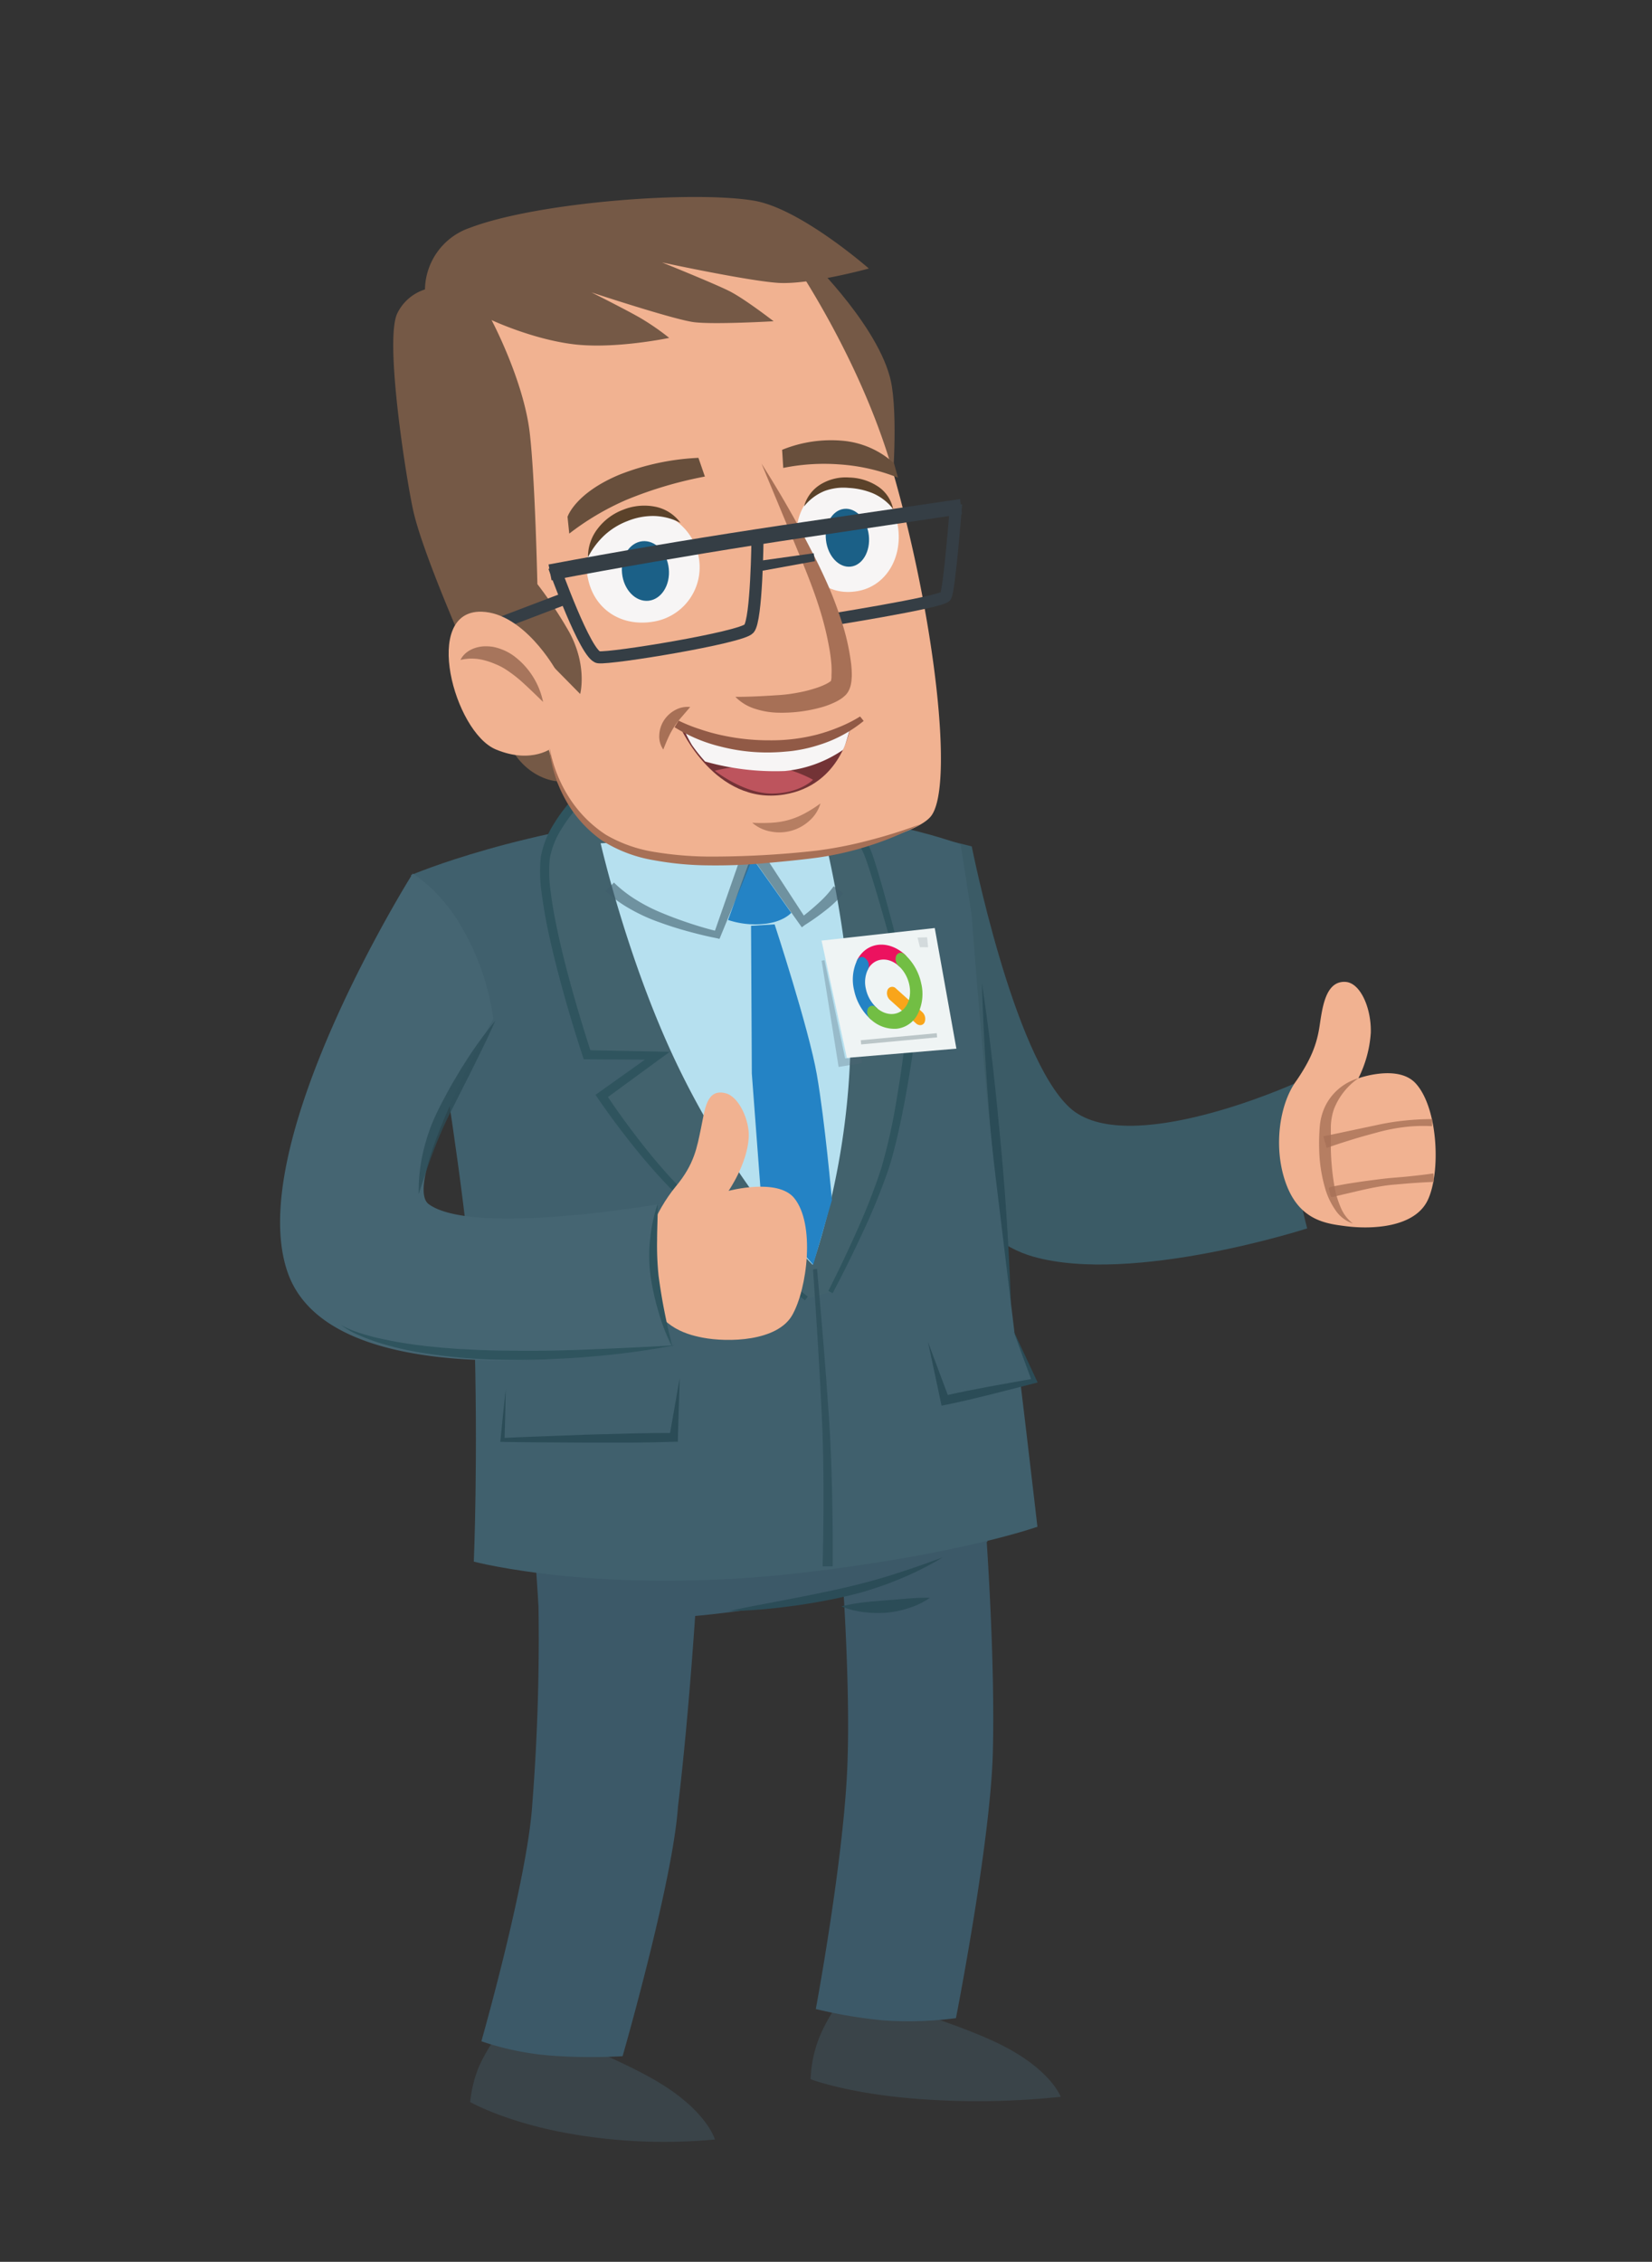 <svg xmlns="http://www.w3.org/2000/svg" width="410" height="561" viewBox="0 0 410 561">
  <rect x="0" y="0" width="410" height="561" fill="#333333" stroke="none"/>
  <defs>
    <style>
      .cls-1 {
        isolation: isolate;
      }

      .cls-2 {
        fill: #3c5968;
      }

      .cls-3 {
        fill: #3b5b66;
      }

      .cls-4 {
        fill: #2b4c57;
      }

      .cls-5 {
        fill: #3a4449;
      }

      .cls-6 {
        fill: #40606d;
      }

      .cls-7 {
        fill: #42626d;
      }

      .cls-8 {
        fill: #2f545e;
      }

      .cls-9 {
        fill: #b6e0ef;
      }

      .cls-10 {
        fill: #2483c5;
      }

      .cls-11 {
        opacity: 0.6;
      }

      .cls-12 {
        fill: #405e6b;
      }

      .cls-13 {
        opacity: 0.7;
      }

      .cls-14 {
        fill: #eff4f4;
      }

      .cls-15, .cls-22 {
        fill: #536872;
      }

      .cls-15 {
        stroke: #405a63;
        stroke-width: 1.04px;
      }

      .cls-15, .cls-29 {
        stroke-miterlimit: 10;
      }

      .cls-15, .cls-20 {
        opacity: 0.3;
      }

      .cls-16 {
        mix-blend-mode: multiply;
      }

      .cls-17 {
        fill: #f9a51a;
      }

      .cls-18 {
        fill: #ec125f;
      }

      .cls-19 {
        fill: #72be44;
      }

      .cls-21 {
        fill: #516672;
      }

      .cls-22 {
        opacity: 0.18;
      }

      .cls-23 {
        fill: #f1b291;
      }

      .cls-24 {
        fill: #456572;
      }

      .cls-25 {
        opacity: 0.77;
      }

      .cls-26 {
        opacity: 0.8;
      }

      .cls-27 {
        fill: #a77056;
      }

      .cls-28 {
        fill: #755946;
      }

      .cls-29 {
        fill: none;
        stroke: #353e45;
        stroke-width: 3px;
      }

      .cls-30 {
        fill: #a7755c;
      }

      .cls-31 {
        fill: #f7f5f5;
      }

      .cls-32 {
        fill: #684f3c;
      }

      .cls-33 {
        fill: #5b422a;
      }

      .cls-34 {
        fill: #1b6087;
      }

      .cls-35 {
        fill: #65262d;
        opacity: 0.9;
      }

      .cls-36 {
        fill: #cb5b65;
        opacity: 0.84;
      }

      .cls-37 {
        fill: #915a46;
      }

      .cls-38 {
        fill: #353e45;
      }
    </style>
  </defs>
  <title>Q_daumen_hoch</title>
  <g class="cls-1">
    <g id="Ebene_1" data-name="Ebene 1">
      <path class="cls-2" d="M244.63,353.38l.44,29s-28.32,12.44-59.75,16.92-51.48,1.79-51.48,1.79l-2.6-39Z"/>
      <path class="cls-3" d="M230.17,207.18l11,2.75s10.25,51.75,24.25,64.75,56-6,56-6,0,11,0,18,3,18,3,18-43.34,14-68,7c-31.79-9-35-72-35-72Z"/>
      <path class="cls-4" d="M243.7,243.88q1.56,10.24,2.7,20.52c.79,6.85,1.45,13.72,2.08,20.58s1.16,13.74,1.57,20.62.75,13.76.91,20.67q-1.53-10.24-2.64-20.53c-.76-6.86-1.43-13.72-2.06-20.58s-1.15-13.73-1.59-20.61S243.88,250.79,243.7,243.88Z"/>
      <path class="cls-5" d="M125.78,501.66A50.82,50.82,0,0,0,119,512.27a31.11,31.11,0,0,0-2.31,9.1s9.22,5.26,25.67,8a135.14,135.14,0,0,0,35.08,1.29s-1.94-6.93-13.9-14.13c-8.24-5-22.1-10.47-22.1-10.47"/>
      <path class="cls-5" d="M209.07,495.3s-4.32,5.88-6.14,11.13a31,31,0,0,0-1.75,9.27s8.71,3.41,25.52,4.81a195.68,195.68,0,0,0,36.55-.44s-2.41-6.76-15-13c-8.66-4.29-23-8.68-23-8.68"/>
      <path class="cls-2" d="M244.7,379.71s2.34,31.76,1.7,55.12c-.62,22.45-9.15,65.73-9.15,65.73a89.6,89.6,0,0,1-17.71.58,116.8,116.8,0,0,1-17.07-2.84s7.34-39.27,7.9-62.38c.57-18-1.15-43-1.15-43"/>
      <path class="cls-6" d="M238.42,209.46s-28.37-11.13-68-7.77C129.86,205.12,102,217.05,102,217.05s14.68,78.78,15.69,111.77-.1,58.51-.1,58.51,32.13,8.51,81.55,2.75c39.27-4.58,58.33-11.4,58.33-11.4s-4-34.78-10.33-86.35c-2.95-24.15-6-65.42-6-65.42"/>
      <path class="cls-2" d="M172.92,394.82s-1.77,29.37-4.66,53.31C167,466.67,154.52,510,154.52,510a139.64,139.64,0,0,1-16.72-.07,70.5,70.5,0,0,1-18.33-3.63s11.41-40,12.63-58.73a525.88,525.88,0,0,0,1.47-53.1"/>
      <g>
        <polyline class="cls-6" points="168.69 341.79 167.17 356.57 124.67 357.22 125.48 344.58"/>
        <path class="cls-4" d="M168.69,341.79l-.45,14.89,0,.93-1,0c-3.54.12-7.08.17-10.62.21l-10.63,0c-7.09-.06-14.17-.06-21.26-.18h-.56l.05-.52.63-6.3.67-6.3-.13,6.34-.18,6.33-.5-.53c7.08-.33,14.16-.55,21.24-.83l10.62-.29c3.54-.07,7.08-.13,10.62-.12l-1.06,1Z"/>
      </g>
      <g>
        <path class="cls-7" d="M200.14,322.06s-20-15.45-30.39-25.29-20.38-24.94-20.38-24.94l13.85-10-17.51-.23s-11.53-34.33-10.49-47.84c.6-7.73,8.27-15.38,8.27-15.38L204,196s8.41,10.37,10.72,14.09,10.83,37.59,10.83,37.59l-12.66,6.19,13.06,3.55s-2.22,18.54-5.78,30.84-14,32.22-14,32.22"/>
        <path class="cls-8" d="M199.78,322.52q-7.14-5.46-14.14-11.09c-4.66-3.76-9.3-7.57-13.79-11.55-2.24-2-4.46-4.07-6.54-6.26s-4.07-4.45-6-6.76c-3.85-4.63-7.47-9.42-10.9-14.4h0l-.61-.91.9-.64L162.62,261h0l.58,1.85-17.51-.11h-.81l-.25-.77q-2.64-8-4.87-16.07c-1.49-5.39-2.87-10.83-4-16.34-.55-2.76-1-5.53-1.37-8.35a35.58,35.58,0,0,1-.17-8.65,22.89,22.89,0,0,1,3.2-8.15,39.55,39.55,0,0,1,5.26-6.84l.3-.31.46,0,60.47-2.43h0l.58,0,.35.44c3,3.73,5.87,7.46,8.67,11.33.7,1,1.38,1.94,2,3a22.74,22.74,0,0,1,1.39,3.49c.75,2.28,1.41,4.56,2.07,6.84,2.57,9.15,4.88,18.34,7.15,27.55h0l.13.52-.49.25-12.51,6.49h0l-.18-1.87,13.09,3.42h0l1,.25-.13,1c-.74,5.54-1.62,11-2.67,16.5q-.78,4.1-1.73,8.18c-.65,2.72-1.33,5.43-2.23,8.1a154.56,154.56,0,0,1-6.34,15.48q-3.51,7.58-7.41,14.95l-1.07-.56q3.75-7.4,7.13-15a153.11,153.11,0,0,0,6-15.41,136,136,0,0,0,3.65-16.11c.95-5.44,1.75-10.93,2.39-16.4l.83,1.23h0l-13-3.68-2.62-.74,2.44-1.13h0l12.8-5.9-.36.77h0c-2.41-9.16-4.87-18.31-7.58-27.37-.68-2.26-1.38-4.52-2.15-6.73a22.37,22.37,0,0,0-1.27-3.09c-.59-.94-1.3-1.9-2-2.84-2.82-3.76-5.8-7.45-8.79-11.1l.93.42h0l-60.47,2.43.76-.33a37.45,37.45,0,0,0-4.92,6.4,20.68,20.68,0,0,0-2.9,7.32,33.73,33.73,0,0,0,.19,8c.32,2.73.8,5.45,1.34,8.16,1.1,5.43,2.46,10.82,3.95,16.17s3.1,10.69,4.84,16l-1.06-.78,17.5.35,3,.06-2.45,1.79h0L150,272.75l.28-1.55h0c3.28,4.93,6.82,9.76,10.55,14.38,1.87,2.31,3.8,4.57,5.81,6.75s4.14,4.23,6.34,6.25c4.4,4,9,7.89,13.55,11.72s9.25,7.58,13.94,11.29Z"/>
      </g>
      <path class="cls-9" d="M201.68,313.7s-19.63-19.37-34.8-52.14c-11.6-25.06-17.81-52.4-17.81-52.4l55.3-2.52s6.63,25.9,6.75,48.57A185.71,185.71,0,0,1,201.68,313.7Z"/>
      <path class="cls-10" d="M187.55,214l8.82,12.41s-2,2.36-7,2.77a21.29,21.29,0,0,1-8.68-1l5.12-14Z"/>
      <g class="cls-11">
        <path class="cls-12" d="M209.33,221.55a27.87,27.87,0,0,1-4.55,4.34c-1.61,1.26-3.24,2.42-5,3.52h0L199,230l-.61-.85L185.21,210.6l2.64-.31-9,21.9-.28.68-.67-.16h0c-2.47-.48-4.88-1.08-7.29-1.74s-4.79-1.42-7.14-2.28a43.48,43.48,0,0,1-6.93-3.16,34.17,34.17,0,0,1-6.32-4.52l2.15-2.1a31.8,31.8,0,0,0,5.55,4.3,42.06,42.06,0,0,0,6.41,3.25c2.25.94,4.54,1.78,6.87,2.55s4.69,1.47,7,2h0l-1,.52L185,209.22l1-2.85,1.65,2.54L200.09,228l-1.43-.27h0c1.54-1.17,3.06-2.43,4.48-3.74a25.38,25.38,0,0,0,3.76-4.17Z"/>
      </g>
      <path class="cls-10" d="M192.25,229.27s8.46,25.74,10.47,37.22,3.75,31.14,3.75,31.14l-4.65,16.07-12.76-14.63-2.47-32.8-.19-36.65Z"/>
      <g>
        <polyline class="cls-6" points="230.31 332.85 234.53 347.28 256.71 342.44 251.52 330.02"/>
        <path class="cls-4" d="M230.31,332.85,235.6,347l-1.31-.78q2.76-.65,5.55-1.21l5.57-1.08,11.17-2-.42.8q-2.36-6.31-4.65-12.65,2.9,6.08,5.73,12.2l.29.62-.7.18-11,2.8-5.52,1.34q-2.76.64-5.54,1.21l-1.09.22-.21-1Z"/>
      </g>
      <g class="cls-13">
        <path class="cls-6" d="M202.28,314.77s2.47,30.47,2.94,44.71.19,29,.19,29"/>
        <path class="cls-4" d="M202.78,314.73c1.09,12.26,2.14,24.52,2.95,36.81.42,6.15.64,12.32.78,18.48s.19,12.32.15,18.49l-2.5,0c.16-6.13.23-12.28.22-18.42s-.11-12.27-.4-18.41c-.56-12.27-1.36-24.55-2.2-36.82Z"/>
      </g>
      <path class="cls-4" d="M180.84,399.61c4.5-1,9-1.8,13.49-2.67s9-1.74,13.42-2.72,8.82-2.1,13.18-3.46,8.66-2.86,13-4.47a77.24,77.24,0,0,1-12.41,6.06c-2.14.87-4.34,1.57-6.55,2.26s-4.48,1.19-6.72,1.71c-4.51.95-9,1.73-13.62,2.27A128.61,128.61,0,0,1,180.84,399.61Z"/>
      <path class="cls-4" d="M208.83,398.43a44.33,44.33,0,0,1,5.55-1c1.82-.22,3.65-.36,5.43-.49l5.38-.44a54.46,54.46,0,0,1,5.61-.2,19,19,0,0,1-5.15,2.51A24.05,24.05,0,0,1,220,400a29.56,29.56,0,0,1-5.67-.15A20.92,20.92,0,0,1,208.83,398.43Z"/>
      <polygon class="cls-14" points="203.9 233.3 231.99 230.18 237.36 260.1 210.18 262.39 203.9 233.3"/>
      <line class="cls-15" x1="213.68" y1="258.53" x2="232.53" y2="256.78"/>
      <g>
        <g class="cls-16">
          <path class="cls-17" d="M228.51,254.26a1.53,1.53,0,0,1-1.17-.43l-6.45-5.8a2.27,2.27,0,0,1-.57-2.6,1.27,1.27,0,0,1,2.08-.22l6.47,5.8a2.27,2.27,0,0,1,.57,2.61A1.18,1.18,0,0,1,228.51,254.26Z"/>
        </g>
        <g class="cls-16">
          <path class="cls-18" d="M224.2,240a1.52,1.52,0,0,1-1.16-.43c-2.68-2.4-6.1-2-7.63.83a1.26,1.26,0,0,1-2.07.22,2.26,2.26,0,0,1-.57-2.59c2.35-4.41,7.63-5,11.79-1.29a2.27,2.27,0,0,1,.57,2.61A1.19,1.19,0,0,1,224.2,240Z"/>
        </g>
        <g class="cls-16">
          <path class="cls-10" d="M217.13,253.14a1.51,1.51,0,0,1-1.15-.43,13.43,13.43,0,0,1-4-7.08,11.14,11.14,0,0,1,.82-7.6,1.26,1.26,0,0,1,2.07-.23,2.26,2.26,0,0,1,.57,2.59,7.2,7.2,0,0,0-.53,4.92,8.69,8.69,0,0,0,2.61,4.59,2.26,2.26,0,0,1,.57,2.59A1.17,1.17,0,0,1,217.13,253.14Z"/>
        </g>
        <g class="cls-16">
          <path class="cls-19" d="M222.53,255.16a8.59,8.59,0,0,1-6.55-2.45,2.26,2.26,0,0,1-.57-2.59,1.27,1.27,0,0,1,2.07-.21c2.67,2.41,6.1,2.06,7.64-.79s.6-7.14-2.09-9.54a2.27,2.27,0,0,1-.57-2.6,1.28,1.28,0,0,1,2.09-.23,13.42,13.42,0,0,1,4.07,7.12,11.11,11.11,0,0,1-.85,7.64A6.66,6.66,0,0,1,222.53,255.16Z"/>
        </g>
      </g>
      <g class="cls-20">
        <polygon class="cls-21" points="204.63 238.15 209.92 263.33 208.85 262.53 213.75 262.37 213.88 263.69 209.05 264.49 208.13 264.64 207.98 263.69 203.91 238.28 204.63 238.15"/>
      </g>
      <polygon class="cls-22" points="227.72 232.55 230.09 232.47 230.34 234.95 228.31 234.93 227.72 232.55"/>
      <path class="cls-23" d="M167.7,294.3c4.66-5.56,5.29-9.8,6.27-14.45s1.33-9.93,6.13-8.69c3.36.87,6,6.86,5.72,11.07-.43,6.57-5,13.14-5,13.14s12.18-3.26,16.29,1.79c5.24,6.43,3.25,22.41-.47,29s-16,6.83-22.29,5.61c-4.6-.89-11.17-2.91-14-11.95S163,300,167.7,294.3Z"/>
      <path class="cls-23" d="M321.78,268c3.46-5.07,5-8.77,5.71-13.46s1.49-11.29,6.43-11c3.71.21,6.45,6.51,6.29,12.61a29.51,29.51,0,0,1-3.08,11.3s9.79-3.54,14.2,1.24c5.61,6.09,6.28,22.15,3,29s-14,7.27-20.41,6.43c-4.64-.61-11.21-1.33-14.61-10.17S317.4,273.94,321.78,268Z"/>
      <path class="cls-24" d="M102.42,216.68s-42.26,67.09-31,99c12,34,95,18,95,18a48.64,48.64,0,0,1-4-15,72.08,72.08,0,0,1,1-20s-46,8-57,0c-6.86-5,16-46,16-46a61.71,61.71,0,0,0-8-23C109.06,220.5,102.42,216.68,102.42,216.68Z"/>
      <g class="cls-25">
        <path class="cls-4" d="M122.92,253.18c-1.59,3.66-3.34,7.2-5.09,10.73l-1.31,2.65-1.34,2.63-2.65,5.26A101,101,0,0,0,107.77,285c-1.4,3.63-2.61,7.34-3.85,11.15a42.57,42.57,0,0,1,1.47-11.91,47.79,47.79,0,0,1,1.91-5.75c.78-1.89,1.67-3.67,2.6-5.43s1.87-3.51,2.89-5.22l1.52-2.56,1.6-2.51A98.83,98.83,0,0,1,122.92,253.18Z"/>
      </g>
      <path class="cls-8" d="M167.42,333.68a195.3,195.3,0,0,1-20.84,2.8c-3.49.33-7,.49-10.5.66s-7,.17-10.53.13a137.5,137.5,0,0,1-21-1.76,77.24,77.24,0,0,1-10.3-2.41,49,49,0,0,1-5-1.85,22.45,22.45,0,0,1-4.6-2.58,26.25,26.25,0,0,0,4.82,2c.82.28,1.67.5,2.5.74s1.68.43,2.53.61a98.49,98.49,0,0,0,10.26,1.73c.86.12,1.72.2,2.59.28l2.59.26c1.73.11,3.46.3,5.2.35,3.47.2,6.94.34,10.42.35,7,.12,13.93,0,20.9-.29S160.42,334.09,167.42,333.68Z"/>
      <path class="cls-8" d="M163.25,298.52c0,3.05-.16,6-.17,9a73.6,73.6,0,0,0,.36,8.86c.39,2.93.87,5.9,1.45,8.83s1.22,5.87,2,8.79a42.89,42.89,0,0,1-3.41-8.45,64.07,64.07,0,0,1-2-8.92,38.64,38.64,0,0,1-.14-9.2A39.89,39.89,0,0,1,163.25,298.52Z"/>
      <g class="cls-26">
        <path class="cls-27" d="M337.13,267.44a16.68,16.68,0,0,0-6.07,7.67,14.32,14.32,0,0,0-.77,4.64q0,2.54,0,5.07a62.17,62.17,0,0,0,1,10,23.18,23.18,0,0,0,1.47,4.7,9.61,9.61,0,0,0,3,3.94,8.28,8.28,0,0,1-4.25-3.21,18.4,18.4,0,0,1-2.43-4.84,37,37,0,0,1-1.68-10.5,50.94,50.94,0,0,1,.13-5.28,14.36,14.36,0,0,1,1.44-5.41A13.35,13.35,0,0,1,337.13,267.44Z"/>
      </g>
      <g class="cls-26">
        <path class="cls-27" d="M328.44,281.84c2.24-.45,4.45-.93,6.68-1.4l6.67-1.41a58.54,58.54,0,0,1,6.8-1.09,66.82,66.82,0,0,1,6.9-.37l-.09,1.76a38.54,38.54,0,0,0-6.64.19,45.8,45.8,0,0,0-6.56,1.25c-2.17.59-4.35,1.17-6.51,1.84s-4.31,1.35-6.43,2.12Z"/>
      </g>
      <g class="cls-26">
        <path class="cls-27" d="M329.78,294.72a1.08,1.08,0,0,1,.76-.39l.81-.16,1.61-.3c1.07-.21,2.15-.38,3.24-.54,2.16-.34,4.34-.61,6.51-.89s4.35-.4,6.53-.62,4.34-.46,6.51-.78l.13,2.11c-2.16.07-4.32.22-6.48.38l-3.23.28q-1.62.12-3.21.39c-2.13.33-4.24.81-6.34,1.29l-3.16.74-1.58.38-.79.19a1,1,0,0,1-.83,0Z"/>
      </g>
      <path class="cls-28" d="M201.37,64.7s18,17.57,20,31.27c1.52,10-.09,27-.09,27L191.2,68Z"/>
      <path class="cls-23" d="M136.12,187.83s3,14.64,17,21.09c19.69,9,71.08,1.76,77.87-6.4,5.9-7.09,1-49.79-9.61-86.29C213,87.51,195.58,62.84,195.58,62.84s-29.11-4.29-52.48,1.28a84.17,84.17,0,0,0-32.61,16.3l21.28,92.51"/>
      <path class="cls-28" d="M122,79.39s7.88,14.81,9.45,27.78c1.35,11.19,1.92,37.71,1.92,37.71a104.58,104.58,0,0,1,8,12.06c4.46,8.39,2.62,15.19,2.62,15.19l-15.64-15.87,9.92,37.52s-7.51-.32-12-9.21-20.58-44.26-23.66-57.69c-1.64-7.13-7.29-42.46-4-49.17a11.47,11.47,0,0,1,6.86-5.92,16.44,16.44,0,0,1,11.13-15.28c16.85-6.41,55.57-9.28,70.61-6.72,11.55,2,28.42,16.81,28.42,16.81s-14.9,4.11-22.67,3.55-28.63-5.05-28.63-5.05,12.88,5.19,16.68,7.1S192,79.68,192,79.68s-14.73.86-19.75.23-25.44-7.38-25.44-7.38,8.1,4.05,11.9,6.21a61.49,61.49,0,0,1,7.38,5.07s-13.44,2.83-23.72,1.58S122,79.39,122,79.39Z"/>
      <line class="cls-29" x1="139.5" y1="148.73" x2="122.16" y2="155.33"/>
      <path class="cls-23" d="M137.84,166S130,152,119.49,151.72c-14.85-.34-6.79,29.86,3.58,34.17,9.09,3.78,14.24-.6,14.24-.6"/>
      <path class="cls-30" d="M134.79,174.11c-1.62-1.58-3.16-3.08-4.7-4.49a33.13,33.13,0,0,0-4.74-3.69,15.57,15.57,0,0,0-2.51-1.26,18.06,18.06,0,0,0-2.61-.89,12,12,0,0,0-5.94-.1c1.06-2.24,3.78-3.4,6.29-3.38a11.26,11.26,0,0,1,1.89.16,12.52,12.52,0,0,1,1.79.51,12.79,12.79,0,0,1,3.26,1.72,19,19,0,0,1,7.27,11.43Z"/>
      <path class="cls-31" d="M145.88,143.26c1.44,7.7,8.13,12.29,16.26,10.93a13.65,13.65,0,0,0,11.25-16.09,14,14,0,1,0-27.52,5.16Z"/>
      <path class="cls-31" d="M198.11,135.43c1.93,7.47,7.13,12.5,14.69,11.19,7.1-1.23,11.2-8.28,10.07-15.92-1.2-8.1-8-12.5-15.13-11.18S196.32,128.47,198.11,135.43Z"/>
      <path class="cls-32" d="M174.94,118.2A99.36,99.36,0,0,0,155.41,124a66.37,66.37,0,0,0-14.13,8.35l-.43-4.16s1.84-5.85,12.9-10.46a60.69,60.69,0,0,1,19.59-4.17Z"/>
      <path class="cls-33" d="M168.88,129.68a15.09,15.09,0,0,0-6.69-1.7,16.93,16.93,0,0,0-6.44,1.25,17.76,17.76,0,0,0-5.62,3.43,19.55,19.55,0,0,0-4.21,5.58,11.48,11.48,0,0,1,2.45-7.16,14.22,14.22,0,0,1,6.29-4.65,14,14,0,0,1,7.8-.78A10.19,10.19,0,0,1,168.88,129.68Z"/>
      <path class="cls-33" d="M221.65,126.23a12.9,12.9,0,0,0-5-3.87,18.23,18.23,0,0,0-6-1.34,13.46,13.46,0,0,0-6,.76,12.54,12.54,0,0,0-5.1,3.83,9.29,9.29,0,0,1,4.23-5.54,12,12,0,0,1,7-1.63,13.51,13.51,0,0,1,6.88,2.07A8.76,8.76,0,0,1,221.65,126.23Z"/>
      <path class="cls-32" d="M194.39,116.06a51,51,0,0,1,14-.87,47.8,47.8,0,0,1,14.48,3.29l-1-3.58a21.76,21.76,0,0,0-12.31-5.54,32.2,32.2,0,0,0-15.45,2.21Z"/>
      <ellipse class="cls-34" cx="160.18" cy="141.63" rx="5.83" ry="7.42" transform="translate(-13.75 17.27) rotate(-5.92)"/>
      <ellipse class="cls-34" cx="210.31" cy="133.39" rx="5.35" ry="7.21" transform="translate(-14.05 25.28) rotate(-6.66)"/>
      <path class="cls-29" d="M237.29,125s-1.65,21.38-2.61,22.9-31.36,6.27-31.36,6.27"/>
      <g>
        <path class="cls-23" d="M189,115s10.14,19.26,14.93,31.31,6,22.36,4.26,24.24-7.91,3.86-14.91,4-10.71-1.74-10.71-1.74"/>
        <path class="cls-27" d="M189,115q5.83,9.15,10.91,18.74c1.68,3.21,3.34,6.43,4.84,9.75a91.69,91.69,0,0,1,4,10.26,55.53,55.53,0,0,1,2.5,11,24.72,24.72,0,0,1,.15,3l-.06.82a5.81,5.81,0,0,1-.11.87,6,6,0,0,1-.73,2.12,7.19,7.19,0,0,1-.48.67,4.82,4.82,0,0,1-.41.4,7.06,7.06,0,0,1-.77.62,12,12,0,0,1-1.47.85,21.46,21.46,0,0,1-2.84,1.14,36.59,36.59,0,0,1-11.36,1.53,19.74,19.74,0,0,1-5.66-.93,11.75,11.75,0,0,1-5-3c3.84,0,7.13-.2,10.53-.42a38,38,0,0,0,5.06-.64,32.56,32.56,0,0,0,4.84-1.26,16.6,16.6,0,0,0,2.15-.9,7.08,7.08,0,0,0,.85-.51,2.31,2.31,0,0,0,.28-.22l.08-.07a.24.24,0,0,0-.1.11c0,.1.07-.14.1-.43a2.26,2.26,0,0,0,.06-.47l0-.53a22.85,22.85,0,0,0,0-2.39,40.73,40.73,0,0,0-.68-5.07c-.32-1.7-.69-3.41-1.14-5.11-1.75-6.79-4.51-13.38-7.25-20Z"/>
      </g>
      <path class="cls-35" d="M211,180.5s-2.1,14.27-16.43,16.57c-17.1,2.75-25.75-16.71-25.75-16.71"/>
      <path class="cls-36" d="M201.78,193.4s-3.25,3.41-10.25,3.42-14.14-5.66-14.14-5.66A47.83,47.83,0,0,1,190,189.85,30.35,30.35,0,0,1,201.78,193.4Z"/>
      <path class="cls-31" d="M211,180.5s-1.22,4.86-1.87,5.55a30.8,30.8,0,0,1-14.38,5.19A63.82,63.82,0,0,1,175,188.88a39.75,39.75,0,0,1-3.27-4.09,35.64,35.64,0,0,1-2.1-4.12s16.25,3.27,24.24,2.74A107.63,107.63,0,0,0,211,180.5Z"/>
      <g>
        <path class="cls-23" d="M213.91,178.26a36.9,36.9,0,0,1-17.84,6.6c-16.8,1.74-28.14-5.32-28.14-5.32"/>
        <path class="cls-37" d="M214.35,178.81a32.67,32.67,0,0,1-10.9,5.9,36.23,36.23,0,0,1-6.08,1.44c-1,.17-2.06.24-3.1.33s-2.07.13-3.1.15a46.43,46.43,0,0,1-12.31-1.45,38.65,38.65,0,0,1-11.44-4.81l1-1.63a40.31,40.31,0,0,0,5.41,2.16,47.66,47.66,0,0,0,5.66,1.54,54.63,54.63,0,0,0,11.64,1.18,45.35,45.35,0,0,0,11.57-1.4,42.84,42.84,0,0,0,5.54-1.87,33.76,33.76,0,0,0,5.22-2.64Z"/>
      </g>
      <path class="cls-27" d="M171.3,175.36l-2.22,2.58a22.3,22.3,0,0,0-1.76,2.33,20.51,20.51,0,0,0-1.4,2.54c-.43.93-.84,1.92-1.3,3.1a5.64,5.64,0,0,1-1-3.61,7.28,7.28,0,0,1,1.19-3.67,7.49,7.49,0,0,1,2.85-2.56A6.25,6.25,0,0,1,171.3,175.36Z"/>
      <g class="cls-26">
        <path class="cls-27" d="M203.62,199.28a9.05,9.05,0,0,1-2.7,4.25,11.05,11.05,0,0,1-9.7,2.7,9.6,9.6,0,0,1-4.53-2.16,45.64,45.64,0,0,0,4.7,0,20.25,20.25,0,0,0,4.26-.67,19.76,19.76,0,0,0,4-1.61A32.67,32.67,0,0,0,203.62,199.28Z"/>
      </g>
      <path class="cls-27" d="M136.4,185.49a34.4,34.4,0,0,0,4.85,12.33,30.72,30.72,0,0,0,9.16,9.25,34.7,34.7,0,0,0,12.26,4.28,85.78,85.78,0,0,0,13.2,1.11A234.75,234.75,0,0,0,202.54,211a100.6,100.6,0,0,0,13.06-2.55,128.21,128.21,0,0,0,12.78-4A74.89,74.89,0,0,1,216,209.68a76.54,76.54,0,0,1-13.2,3.05c-4.49.6-8.93,1-13.42,1.41a133.75,133.75,0,0,1-13.52.5,77.84,77.84,0,0,1-13.54-1.27,34.66,34.66,0,0,1-12.84-4.85,30.11,30.11,0,0,1-9.13-10.16,31.53,31.53,0,0,1-2.67-6.25A28,28,0,0,1,136.4,185.49Z"/>
      <path class="cls-38" d="M238.73,127.51l-25.52,3.81c-8.5,1.28-17,2.51-25.51,3.84q-25.47,4-50.81,8.78l-.75-3.93q25.44-4.76,51-8.68c8.52-1.32,17-2.52,25.56-3.79l25.56-3.75Z"/>
      <path class="cls-29" d="M188,133.55s-.18,20.18-2.12,22.39-34.16,7.5-37.34,7.08-11-22.4-11-22.4"/>
      <polygon class="cls-38" points="202.26 139.19 188.85 141.63 188.44 139.11 201.94 137.22 202.26 139.19"/>
    </g>
  </g>
</svg>
